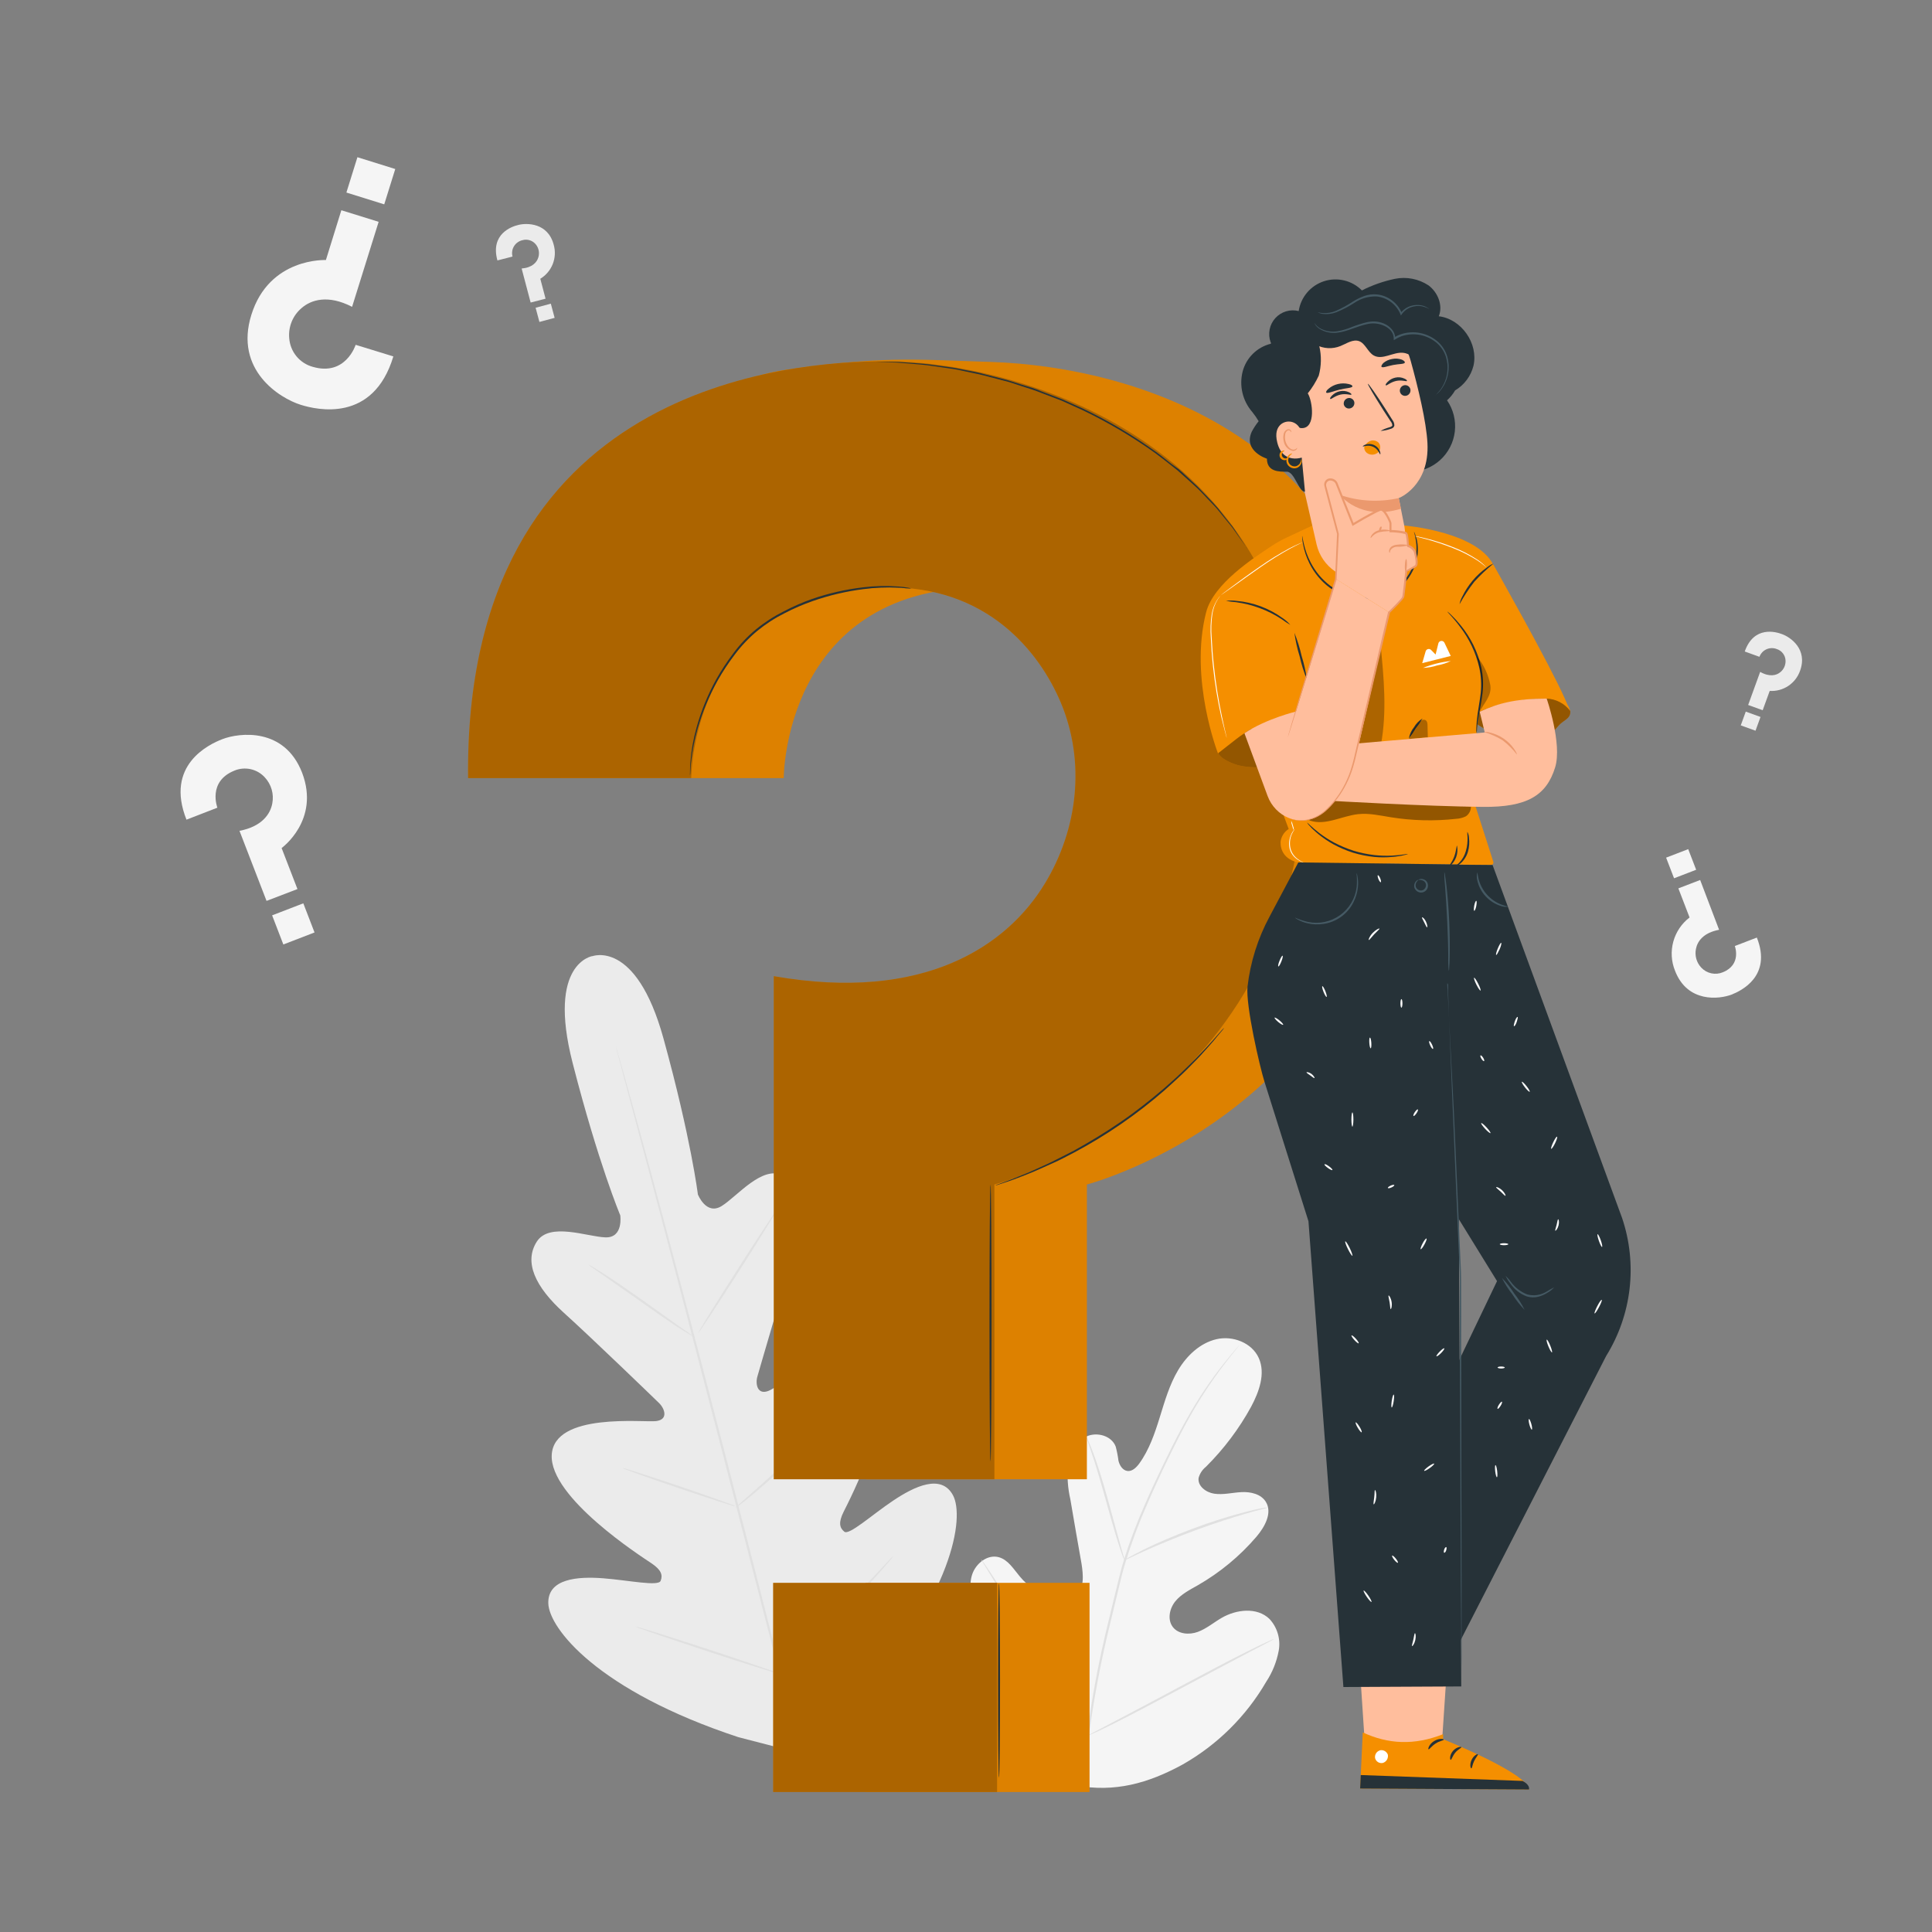 <svg width="170" height="170" viewBox="0 0 170 170" fill="none" xmlns="http://www.w3.org/2000/svg">
<rect x="0" y="0" width="170" height="170" fill="#808080" stroke="none"/>
<path d="M94.669 157.1C88.808 154.326 86.472 147.73 85.646 141.586C85.507 140.566 85.214 139.505 85.547 138.526C85.88 137.547 86.907 136.748 87.893 137.023C88.713 137.251 89.192 138.074 89.74 138.723C90.468 139.599 91.43 140.25 92.514 140.6C93.221 140.828 94.061 140.899 94.642 140.437C95.438 139.801 95.322 138.57 95.159 137.557C94.826 135.678 94.499 133.799 94.18 131.92C93.95 130.917 93.882 129.884 93.979 128.86C94.129 127.84 94.676 126.82 95.594 126.398C96.512 125.977 97.801 126.32 98.171 127.279C98.281 127.691 98.363 128.11 98.416 128.533C98.515 128.952 98.79 129.383 99.209 129.434C99.627 129.485 99.99 129.128 100.246 128.778C101.116 127.578 101.606 126.14 102.048 124.715C102.49 123.291 102.904 121.839 103.666 120.56C104.428 119.282 105.59 118.18 107.029 117.84C108.467 117.5 110.167 118.146 110.769 119.51C111.37 120.873 110.789 122.468 110.089 123.78C109.025 125.723 107.686 127.503 106.114 129.064C105.8 129.314 105.574 129.656 105.468 130.043C105.363 130.757 106.117 131.321 106.828 131.43C107.624 131.553 108.433 131.335 109.239 131.294C110.044 131.253 110.959 131.457 111.387 132.154C111.976 133.12 111.292 134.354 110.561 135.214C109.093 136.928 107.341 138.377 105.383 139.498C104.683 139.896 103.938 140.27 103.425 140.896C102.911 141.521 102.704 142.494 103.187 143.147C103.669 143.799 104.645 143.871 105.4 143.592C106.155 143.313 106.784 142.773 107.481 142.368C108.786 141.606 110.602 141.396 111.7 142.45C112.043 142.818 112.295 143.261 112.437 143.744C112.579 144.226 112.608 144.735 112.52 145.231C112.339 146.218 111.961 147.158 111.408 147.995C109.647 151.022 107.115 153.528 104.071 155.257C101.028 156.923 98.083 157.736 94.673 157.104" fill="#F5F5F5"/>
<path d="M95.598 153C96.049 149.501 96.7 146.03 97.549 142.606L98.202 139.91C98.416 139.023 98.63 138.145 98.882 137.302C99.39 135.684 99.987 134.095 100.67 132.542C101.313 131.053 101.976 129.659 102.605 128.364C103.234 127.068 103.849 125.871 104.455 124.807C105.399 123.119 106.477 121.509 107.678 119.993C108.103 119.456 108.446 119.051 108.681 118.779C108.793 118.65 108.885 118.548 108.949 118.47C109.014 118.391 109.045 118.368 109.048 118.371C109.023 118.41 108.996 118.448 108.966 118.483L108.708 118.803C108.484 119.082 108.15 119.483 107.736 120.037C106.561 121.568 105.503 123.186 104.57 124.875C103.975 125.943 103.37 127.14 102.744 128.435C102.119 129.73 101.466 131.124 100.83 132.614C100.153 134.166 99.563 135.755 99.062 137.374C98.8 138.213 98.59 139.074 98.382 139.971L97.73 142.671C96.882 146.088 96.227 149.55 95.768 153.041" fill="#E0E0E0"/>
<path d="M98.94 137.289C98.866 137.156 98.808 137.016 98.767 136.87C98.665 136.602 98.532 136.19 98.376 135.711C98.063 134.725 97.675 133.348 97.254 131.832C96.832 130.315 96.427 128.945 96.098 127.969C95.934 127.48 95.798 127.082 95.703 126.813C95.646 126.674 95.602 126.529 95.571 126.381C95.653 126.508 95.72 126.644 95.771 126.786C95.89 127.048 96.043 127.439 96.223 127.922C96.587 128.894 97.012 130.257 97.437 131.781C97.862 133.304 98.219 134.637 98.505 135.67C98.637 136.139 98.746 136.534 98.845 136.85C98.889 136.993 98.921 137.14 98.94 137.289Z" fill="#E0E0E0"/>
<path d="M111.571 132.644C111.407 132.713 111.236 132.764 111.061 132.797C110.721 132.882 110.255 133.004 109.67 133.174C108.497 133.514 106.896 134.018 105.152 134.664C103.407 135.31 101.854 135.966 100.732 136.469C100.174 136.717 99.729 136.931 99.419 137.078C99.264 137.162 99.101 137.233 98.933 137.288C99.074 137.18 99.225 137.087 99.385 137.01C99.684 136.843 100.123 136.612 100.674 136.33C101.772 135.792 103.323 135.116 105.07 134.466C106.562 133.908 108.081 133.428 109.623 133.028C110.214 132.872 110.697 132.77 111.034 132.705C111.21 132.668 111.39 132.648 111.571 132.644Z" fill="#E0E0E0"/>
<path d="M95.717 152.738C95.673 152.694 95.634 152.645 95.601 152.592L95.299 152.16C95.037 151.779 94.673 151.225 94.234 150.532C93.35 149.144 92.194 147.189 90.947 145.013C89.699 142.837 88.567 140.876 87.706 139.475L86.686 137.812L86.414 137.36C86.378 137.31 86.35 137.255 86.329 137.197C86.329 137.197 86.374 137.241 86.445 137.34C86.516 137.438 86.629 137.598 86.748 137.775C87.009 138.152 87.373 138.706 87.815 139.403C88.696 140.791 89.855 142.742 91.103 144.918C92.351 147.094 93.483 149.056 94.34 150.46L95.36 152.119C95.469 152.3 95.56 152.459 95.632 152.572C95.668 152.623 95.697 152.679 95.717 152.738Z" fill="#E0E0E0"/>
<path d="M112.098 144.221C112.05 144.263 111.996 144.297 111.938 144.323L111.466 144.575L109.711 145.489C108.229 146.265 106.196 147.356 103.952 148.549C101.708 149.743 99.664 150.834 98.171 151.575C97.424 151.946 96.811 152.255 96.39 152.436L95.88 152.66C95.824 152.69 95.765 152.713 95.703 152.728C95.752 152.687 95.805 152.653 95.863 152.626L96.339 152.374L98.093 151.456C99.572 150.685 101.606 149.593 103.85 148.396C106.094 147.2 108.14 146.115 109.63 145.374C110.378 145.003 110.99 144.694 111.411 144.514L111.901 144.289C111.963 144.257 112.029 144.234 112.098 144.221Z" fill="#E0E0E0"/>
<path d="M52.156 84.119C52.156 84.119 48.117 84.68 50.385 93.527C52.652 102.374 54.577 106.937 54.577 106.937C54.577 106.937 54.879 108.939 53.264 108.878C51.649 108.817 48.355 107.518 47.236 109.249C46.08 111.057 47.093 113.233 49.616 115.515C52.139 117.796 57.518 122.995 58.001 123.467C58.483 123.94 58.837 124.912 57.728 125.045C56.62 125.178 48.759 124.256 48.548 128.013C48.338 131.77 56.44 136.965 57.314 137.55C58.188 138.135 58.334 138.591 58.13 139.101C57.926 139.611 55.321 139.05 53.074 138.876C50.827 138.703 48.188 138.903 48.246 141.079C48.304 143.255 52.56 148.763 64.971 152.857L70.849 154.377L75.191 150.1C83.929 140.379 84.884 133.487 83.854 131.57C82.824 129.652 80.454 130.791 78.57 132.056C76.687 133.321 74.715 135.116 74.293 134.776C73.872 134.436 73.763 133.967 74.232 133.025C74.701 132.083 79.152 123.549 77.098 120.394C75.045 117.239 68.68 121.937 67.66 122.369C66.64 122.801 66.456 121.774 66.64 121.135C66.823 120.496 68.897 113.315 69.965 110.068C71.033 106.821 70.829 104.434 68.925 103.441C67.089 102.486 64.882 105.26 63.508 106.117C62.135 106.974 61.407 105.097 61.407 105.097C61.407 105.097 60.809 100.184 58.381 91.378C55.954 82.572 52.081 84.15 52.081 84.15" fill="#EBEBEB"/>
<path d="M70.846 155.839C69.088 149.379 66.154 137.819 63.587 127.894C61.02 117.969 58.687 109.021 56.96 102.54C56.097 99.303 55.396 96.685 54.92 94.866C54.682 93.965 54.495 93.262 54.366 92.779L54.223 92.235C54.193 92.112 54.182 92.048 54.182 92.048C54.182 92.048 54.206 92.106 54.244 92.228C54.281 92.35 54.332 92.537 54.4 92.769C54.539 93.251 54.74 93.948 54.992 94.846C55.502 96.651 56.222 99.266 57.1 102.503C58.857 108.963 61.214 117.942 63.781 127.846C66.348 137.751 69.258 149.321 70.985 155.801" fill="#E0E0E0"/>
<path d="M51.772 111.268C51.907 111.324 52.037 111.394 52.159 111.475C52.401 111.618 52.748 111.836 53.179 112.108C54.026 112.655 55.178 113.441 56.433 114.328L59.636 116.613L60.612 117.293C60.735 117.369 60.849 117.459 60.952 117.561C60.815 117.506 60.684 117.437 60.561 117.354C60.319 117.211 59.972 116.994 59.541 116.718C58.701 116.164 57.559 115.358 56.304 114.474L53.084 112.213L52.105 111.533C51.985 111.457 51.873 111.368 51.772 111.268Z" fill="#E0E0E0"/>
<path d="M61.445 117.279C61.401 117.252 62.914 114.808 64.821 111.819C66.728 108.83 68.316 106.43 68.36 106.457C68.405 106.484 66.892 108.932 64.981 111.921C63.07 114.91 61.489 117.3 61.445 117.279Z" fill="#E0E0E0"/>
<path d="M64.702 132.674C64.796 132.557 64.904 132.452 65.025 132.362L65.939 131.559C66.711 130.879 67.775 129.941 68.911 128.86C70.047 127.778 71.046 126.769 71.76 126.031C72.1 125.691 72.379 125.388 72.607 125.157C72.71 125.043 72.824 124.939 72.947 124.848C72.872 124.978 72.78 125.098 72.675 125.205C72.491 125.426 72.216 125.738 71.869 126.119C71.189 126.884 70.196 127.914 69.054 128.996C67.912 130.077 66.837 131.008 66.041 131.661C65.64 132.001 65.314 132.246 65.083 132.419C64.966 132.518 64.838 132.604 64.702 132.674Z" fill="#E0E0E0"/>
<path d="M54.757 129.163C54.894 129.179 55.029 129.212 55.158 129.261L56.236 129.601C57.14 129.89 58.388 130.302 59.762 130.764C61.135 131.226 62.376 131.662 63.27 131.985L64.328 132.372C64.46 132.413 64.586 132.469 64.705 132.539C64.568 132.525 64.433 132.493 64.304 132.444L63.226 132.104C62.322 131.815 61.074 131.403 59.7 130.937C58.327 130.472 57.086 130.04 56.192 129.72L55.134 129.329C55.002 129.291 54.875 129.235 54.757 129.163Z" fill="#E0E0E0"/>
<path d="M55.906 143.12C56.081 143.146 56.253 143.189 56.42 143.249L57.8 143.67C58.963 144.034 60.564 144.548 62.332 145.129C64.1 145.71 65.695 146.241 66.847 146.639L68.207 147.115C68.377 147.169 68.541 147.236 68.701 147.315C68.524 147.289 68.351 147.246 68.184 147.186L66.803 146.764C65.641 146.401 64.039 145.887 62.271 145.306C60.503 144.724 58.908 144.191 57.759 143.796L56.399 143.317C56.229 143.266 56.064 143.2 55.906 143.12Z" fill="#E0E0E0"/>
<path d="M68.422 147.128C68.541 146.981 68.674 146.846 68.819 146.724L69.945 145.666C70.893 144.772 72.199 143.531 73.603 142.12C75.007 140.709 76.248 139.4 77.139 138.448L78.193 137.319C78.317 137.175 78.453 137.041 78.598 136.918C78.499 137.078 78.385 137.228 78.258 137.367C78.027 137.649 77.68 138.047 77.238 138.536C76.371 139.516 75.147 140.842 73.736 142.253C72.325 143.664 71.016 144.894 70.037 145.765C69.547 146.197 69.149 146.547 68.867 146.785C68.728 146.911 68.579 147.026 68.422 147.128Z" fill="#E0E0E0"/>
<path d="M34.612 31.361L31.294 30.341C31.294 30.341 30.423 33.129 27.513 32.276C26.949 32.121 26.448 31.794 26.078 31.342C25.709 30.889 25.489 30.333 25.449 29.75C25.405 29.258 25.48 28.763 25.666 28.306C25.852 27.849 26.145 27.443 26.52 27.121C27.373 26.367 28.869 25.908 30.981 26.999L33.317 19.519L30.036 18.499L28.676 22.882C28.676 22.882 23.698 22.633 22.117 27.703C20.604 32.555 24.602 35.04 26.466 35.621C27.88 36.063 32.847 37.233 34.612 31.361Z" fill="#F5F5F5"/>
<path d="M30.48 16.942L33.81 17.981L34.78 14.872L31.45 13.833L30.48 16.942Z" fill="#F5F5F5"/>
<path d="M43.768 22.916L45.097 22.576C45.057 22.425 45.047 22.267 45.069 22.113C45.09 21.958 45.143 21.809 45.223 21.675C45.303 21.54 45.41 21.424 45.536 21.332C45.662 21.239 45.806 21.173 45.958 21.138C46.179 21.071 46.416 21.075 46.635 21.148C46.855 21.222 47.045 21.362 47.182 21.549C47.297 21.704 47.374 21.885 47.407 22.076C47.439 22.267 47.426 22.462 47.369 22.647C47.243 23.079 46.838 23.548 45.9 23.627L46.692 26.622L48.005 26.282L47.542 24.528C48.04 24.227 48.425 23.772 48.638 23.231C48.851 22.691 48.881 22.095 48.722 21.536C48.212 19.591 46.342 19.601 45.604 19.795C45.033 19.927 43.126 20.577 43.768 22.916Z" fill="#EBEBEB"/>
<path d="M48.468 26.719L47.129 27.078L47.464 28.328L48.803 27.969L48.468 26.719Z" fill="#EBEBEB"/>
<path d="M153.523 57.327L154.815 57.793C154.87 57.647 154.953 57.513 155.059 57.399C155.166 57.285 155.295 57.194 155.437 57.13C155.58 57.067 155.734 57.033 155.89 57.03C156.046 57.027 156.201 57.055 156.345 57.113C156.563 57.183 156.754 57.318 156.891 57.501C157.029 57.684 157.107 57.904 157.114 58.133C157.122 58.328 157.083 58.522 157.002 58.699C156.92 58.877 156.798 59.032 156.645 59.153C156.305 59.435 155.696 59.588 154.88 59.119L153.823 62.033L155.101 62.495L155.72 60.795C156.3 60.831 156.876 60.675 157.36 60.352C157.843 60.029 158.207 59.556 158.396 59.007C159.076 57.116 157.542 56.066 156.818 55.804C156.264 55.586 154.326 55.039 153.523 57.327Z" fill="#EBEBEB"/>
<path d="M154.91 63.086L153.612 62.616L153.173 63.827L154.471 64.297L154.91 63.086Z" fill="#EBEBEB"/>
<path d="M16.408 72.124L19.128 71.07C19.128 71.07 18.244 68.775 20.614 67.813C21.068 67.621 21.57 67.575 22.051 67.68C22.532 67.785 22.968 68.037 23.3 68.401C23.582 68.704 23.789 69.069 23.904 69.466C24.019 69.864 24.038 70.283 23.96 70.689C23.79 71.634 23.042 72.729 21.073 73.107L23.453 79.271L26.173 78.23L24.779 74.62C24.779 74.62 28.179 72.178 26.584 67.996C25.038 63.998 21.08 64.454 19.56 65.042C18.387 65.494 14.498 67.32 16.408 72.124Z" fill="#F5F5F5"/>
<path d="M26.689 79.485L23.944 80.543L24.932 83.106L27.676 82.049L26.689 79.485Z" fill="#F5F5F5"/>
<path d="M154.588 82.498L152.65 83.242C152.65 83.242 153.275 84.871 151.596 85.551C151.274 85.685 150.919 85.718 150.578 85.643C150.238 85.569 149.928 85.392 149.692 85.136C149.492 84.922 149.345 84.663 149.264 84.381C149.183 84.099 149.17 83.802 149.226 83.514C149.348 82.834 149.879 82.073 151.266 81.814L149.6 77.432L147.682 78.169L148.668 80.73C147.971 81.263 147.467 82.012 147.236 82.86C147.005 83.707 147.059 84.608 147.39 85.422C148.481 88.254 151.276 87.934 152.364 87.516C153.187 87.193 155.941 85.901 154.588 82.498Z" fill="#F5F5F5"/>
<path d="M147.303 77.281L149.248 76.532L148.549 74.717L146.604 75.466L147.303 77.281Z" fill="#F5F5F5"/>
<path d="M49.324 68.469H68.959C68.959 68.469 68.959 51.983 86.091 51.69C94.989 51.534 99.603 57.365 101.48 61.829C103.656 67.014 102.996 72.923 100.079 77.734C96.751 83.225 89.576 88.744 76.344 86.411L76.218 130.159H95.635V104.224C95.635 104.224 122.866 97.186 122.866 67.164C122.866 38.451 99.647 32.249 87.166 31.848C80.223 31.627 77.707 31.328 69.119 32.548C58.174 34.112 49.093 46.822 49.324 68.469Z" fill="#F58F00"/>
<path d="M95.87 139.278H76.163V157.682H95.87V139.278Z" fill="#F58F00"/>
<path opacity="0.1" d="M95.87 139.278H76.163V157.682H95.87V139.278Z" fill="black"/>
<path opacity="0.1" d="M49.324 68.469H68.959C68.959 68.469 68.959 51.983 86.091 51.69C94.989 51.534 99.603 57.365 101.48 61.829C103.656 67.014 102.996 72.923 100.079 77.734C96.751 83.225 89.576 88.744 76.344 86.411L76.218 130.159H95.635V104.224C95.635 104.224 122.866 97.186 122.866 67.164C122.866 38.451 99.647 32.249 87.166 31.848C80.223 31.627 77.707 31.328 69.119 32.548C58.174 34.112 49.093 46.822 49.324 68.469Z" fill="black"/>
<path d="M41.188 68.469H60.826C60.826 68.469 60.826 51.983 77.959 51.69C86.856 51.534 91.47 57.365 93.344 61.829C95.523 67.014 94.863 72.923 91.946 77.734C88.618 83.225 81.318 88.216 68.085 85.894V130.159H87.502V104.224C87.502 104.224 114.733 97.186 114.733 67.164C114.733 38.451 88.981 31.783 77.962 31.783C69.533 31.793 40.817 33.83 41.188 68.469Z" fill="#F58F00"/>
<path opacity="0.3" d="M41.188 68.469H60.826C60.826 68.469 60.826 51.983 77.959 51.69C86.856 51.534 91.47 57.365 93.344 61.829C95.523 67.014 94.863 72.923 91.946 77.734C88.618 83.225 81.318 88.216 68.085 85.894V130.159H87.502V104.224C87.502 104.224 114.733 97.186 114.733 67.164C114.733 38.451 88.981 31.783 77.962 31.783C69.533 31.793 40.817 33.83 41.188 68.469Z" fill="black"/>
<path d="M87.737 139.278H68.031V157.682H87.737V139.278Z" fill="#F58F00"/>
<path opacity="0.3" d="M87.737 139.278H68.031V157.682H87.737V139.278Z" fill="black"/>
<path d="M80.175 51.779C80.078 51.787 79.98 51.787 79.883 51.779C79.689 51.779 79.41 51.714 79.047 51.711C78.018 51.66 76.987 51.703 75.966 51.84C74.453 52.032 72.963 52.382 71.522 52.884C70.673 53.181 69.846 53.537 69.047 53.951C68.184 54.383 67.371 54.908 66.623 55.519C65.88 56.135 65.215 56.838 64.641 57.613C64.097 58.33 63.6 59.082 63.155 59.864C62.411 61.196 61.822 62.608 61.397 64.073C61.109 65.062 60.911 66.075 60.806 67.099C60.765 67.46 60.755 67.745 60.745 67.936C60.745 68.034 60.736 68.132 60.717 68.228C60.709 68.131 60.709 68.033 60.717 67.936C60.717 67.742 60.717 67.456 60.748 67.092C60.826 66.057 61.007 65.032 61.288 64.032C61.697 62.55 62.279 61.122 63.023 59.776C63.469 58.985 63.967 58.225 64.515 57.501C65.094 56.713 65.768 55.999 66.521 55.376C67.278 54.757 68.101 54.225 68.976 53.788C69.78 53.367 70.612 53.003 71.468 52.7C72.922 52.2 74.425 51.858 75.953 51.68C76.98 51.554 78.018 51.53 79.05 51.609C79.331 51.627 79.61 51.661 79.886 51.711C79.984 51.727 80.081 51.749 80.175 51.779Z" fill="#263238"/>
<path d="M109.762 48.28C109.762 48.28 109.738 48.256 109.698 48.205C109.657 48.154 109.596 48.066 109.528 47.967L108.878 47.049C108.739 46.852 108.589 46.624 108.412 46.39L107.8 45.645L107.1 44.785C106.845 44.486 106.546 44.197 106.247 43.881C105.947 43.564 105.641 43.228 105.295 42.905C104.948 42.582 104.577 42.252 104.196 41.912C104.006 41.742 103.819 41.572 103.615 41.392L102.983 40.892C102.551 40.552 102.122 40.212 101.657 39.872C99.626 38.419 97.473 37.148 95.22 36.071L93.429 35.262L91.65 34.582C91.069 34.34 90.477 34.17 89.906 33.98C89.335 33.789 88.777 33.596 88.206 33.463L86.581 33.038C86.054 32.899 85.53 32.814 85.031 32.698C84.531 32.582 84.048 32.48 83.575 32.423L82.215 32.225C81.355 32.079 80.566 32.049 79.88 31.981C79.54 31.953 79.2 31.916 78.917 31.902L78.108 31.882L76.986 31.845H76.694H76.595C76.628 31.84 76.661 31.84 76.694 31.845H76.986H78.108H78.921C79.217 31.845 79.54 31.885 79.886 31.909C80.566 31.967 81.369 31.991 82.229 32.13L83.589 32.314C84.062 32.368 84.544 32.491 85.048 32.582C85.551 32.674 86.068 32.769 86.608 32.922L88.24 33.344C88.805 33.473 89.362 33.684 89.94 33.857C90.518 34.031 91.106 34.197 91.688 34.456L93.476 35.136L95.278 35.948C97.542 37.028 99.704 38.309 101.738 39.777C102.207 40.117 102.636 40.481 103.068 40.817L103.7 41.276C103.904 41.446 104.091 41.616 104.281 41.8L105.376 42.82C105.716 43.16 106.022 43.5 106.325 43.809C106.627 44.119 106.916 44.421 107.171 44.724L107.851 45.591L108.457 46.346C108.63 46.584 108.776 46.815 108.912 47.026C109.177 47.423 109.385 47.736 109.531 47.961L109.691 48.209C109.718 48.23 109.742 48.254 109.762 48.28Z" fill="#263238"/>
<path d="M107.715 90.44C107.675 90.513 107.626 90.582 107.569 90.644L107.1 91.198C106.906 91.446 106.661 91.742 106.359 92.072C106.056 92.402 105.733 92.789 105.339 93.191C104.944 93.592 104.523 94.04 104.043 94.493C103.564 94.945 103.044 95.421 102.49 95.917C100.059 98.039 97.394 99.877 94.547 101.395C93.888 101.735 93.265 102.075 92.663 102.337C92.062 102.598 91.501 102.867 90.984 103.085C90.467 103.302 89.991 103.482 89.576 103.642C89.162 103.802 88.798 103.931 88.499 104.026L87.819 104.247C87.74 104.279 87.657 104.302 87.574 104.315C87.647 104.273 87.725 104.239 87.805 104.213L88.485 103.962C88.781 103.856 89.138 103.72 89.549 103.55C89.96 103.38 90.436 103.21 90.947 102.969C91.457 102.728 92.021 102.5 92.609 102.204C93.197 101.908 93.826 101.595 94.483 101.252C95.778 100.538 97.175 99.701 98.586 98.736C99.997 97.77 101.266 96.754 102.394 95.795C102.949 95.305 103.479 94.846 103.952 94.384C104.424 93.921 104.866 93.503 105.257 93.102C105.648 92.701 105.992 92.33 106.298 92.004C106.604 91.677 106.855 91.392 107.059 91.154L107.535 90.613C107.59 90.551 107.651 90.493 107.715 90.44Z" fill="#263238"/>
<path d="M87.159 128.615C87.108 128.615 87.067 123.155 87.067 116.419C87.067 109.684 87.108 104.22 87.159 104.22C87.21 104.22 87.247 109.681 87.247 116.419C87.247 123.158 87.207 128.615 87.159 128.615Z" fill="#263238"/>
<path d="M87.907 156.434C87.856 156.434 87.819 152.602 87.819 147.876C87.819 143.15 87.856 139.315 87.907 139.315C87.958 139.315 87.995 143.147 87.995 147.876C87.995 152.606 87.955 156.434 87.907 156.434Z" fill="#263238"/>
<path d="M107.236 65.862C106.896 66.541 108.164 67.099 108.895 67.32C109.641 67.503 110.413 67.556 111.177 67.477C112.197 67.422 113.24 67.327 114.121 66.824C114.892 66.346 115.509 65.655 115.896 64.835C116.278 64.017 116.579 63.164 116.797 62.288C116.797 62.288 108.763 62.812 107.236 65.862Z" fill="#F58F00"/>
<g opacity="0.4">
<path d="M107.236 65.862C106.896 66.541 108.164 67.099 108.895 67.32C109.641 67.503 110.413 67.556 111.177 67.477C112.197 67.422 113.24 67.327 114.121 66.824C114.892 66.346 115.509 65.655 115.896 64.835C116.278 64.017 116.579 63.164 116.797 62.288C116.797 62.288 108.763 62.812 107.236 65.862Z" fill="black"/>
</g>
<path d="M129.928 63.686C131.252 64.625 132.839 65.122 134.463 65.107C135.242 65.15 136.009 64.908 136.622 64.427C136.884 64.185 137.081 63.879 137.35 63.648C137.533 63.492 137.748 63.373 137.921 63.206C138.013 63.127 138.083 63.027 138.126 62.914C138.17 62.802 138.184 62.68 138.169 62.56C138.102 62.265 137.937 62.001 137.7 61.812C136.779 61.289 135.677 61.309 134.616 61.333C133.555 61.379 132.506 61.584 131.505 61.941C130.682 62.22 129.822 62.621 129.404 63.369" fill="#F58F00"/>
<g opacity="0.4">
<path d="M138.169 62.56C138.049 62.273 137.837 62.034 137.567 61.88C136.646 61.356 135.677 61.309 134.616 61.332C133.555 61.378 132.506 61.584 131.505 61.941C130.682 62.22 129.822 62.621 129.404 63.369L129.928 63.685C131.252 64.625 132.839 65.122 134.463 65.106C135.242 65.15 136.009 64.908 136.622 64.426C136.884 64.185 137.081 63.879 137.35 63.648C137.533 63.491 137.748 63.372 137.921 63.206C138.013 63.127 138.083 63.027 138.126 62.914C138.17 62.801 138.184 62.68 138.169 62.56Z" fill="black"/>
</g>
<path d="M114.24 75.888L131.189 76.112C131.223 76.112 131.257 76.104 131.288 76.088C131.319 76.073 131.346 76.05 131.366 76.022C131.387 75.995 131.4 75.963 131.406 75.928C131.412 75.894 131.41 75.859 131.4 75.826L129.411 69.625C129.411 69.625 129.703 66.524 130.108 62.798C130.723 57.137 131.543 50.02 131.553 50.041C130.393 46.791 123.553 46.24 123.553 46.24L115.756 46.702L115.484 46.243L113.24 47.287C112.751 47.515 112.28 47.781 111.833 48.083C110.35 49.072 106.78 51.346 106.128 53.88C104.621 59.745 107.171 66.29 107.171 66.29L108.81 65.008C109.223 64.69 109.657 64.4 110.109 64.141L113.393 72.943C113.198 73.067 113.032 73.232 112.909 73.427C112.785 73.622 112.707 73.843 112.679 74.072C112.652 74.786 113.019 75.643 114.24 75.888Z" fill="#F58F00"/>
<g opacity="0.3">
<path d="M121.513 65.511C122.05 62.621 121.768 59.65 121.479 56.726C120.54 59.106 120.574 61.826 119.578 64.185C119.456 64.434 119.367 64.698 119.313 64.971C119.287 65.107 119.294 65.248 119.333 65.382C119.372 65.515 119.442 65.638 119.537 65.739C119.809 65.987 120.217 65.851 120.578 65.81C120.9 65.749 121.214 65.648 121.513 65.511Z" fill="black"/>
</g>
<g opacity="0.4">
<path d="M115.26 72.202C116.62 72.675 118.068 71.794 119.506 71.638C120.458 71.536 121.41 71.754 122.356 71.907C124.267 72.216 126.211 72.264 128.136 72.049C128.431 72.033 128.72 71.958 128.986 71.828C129.123 71.735 129.235 71.609 129.313 71.462C129.391 71.315 129.431 71.151 129.431 70.985C126.228 70.645 123.029 70.462 119.826 70.132C119.029 69.996 118.212 70.022 117.426 70.21C116.46 70.509 115.726 71.267 115.046 72.019" fill="black"/>
</g>
<path d="M137.68 61.445C136.296 58.327 131.417 49.705 131.417 49.705L127.639 54.441L128.52 63.74C128.52 63.74 130.516 61.513 136.095 61.469C136.501 61.485 136.897 61.592 137.256 61.781C137.615 61.97 137.927 62.238 138.169 62.563L137.68 61.445Z" fill="#F58F00"/>
<path d="M114.998 59.796C114.729 59.135 114.515 58.452 114.359 57.756C114.148 57.077 113.993 56.382 113.896 55.678C114.162 56.34 114.375 57.023 114.532 57.718C114.743 58.397 114.899 59.092 114.998 59.796Z" fill="#263238"/>
<path d="M127.354 53.812C127.477 53.899 127.591 53.998 127.694 54.108C127.994 54.398 128.276 54.707 128.537 55.033C129.416 56.107 130.034 57.371 130.342 58.725C130.502 59.473 130.538 60.243 130.448 61.003C130.363 61.7 130.23 62.312 130.142 62.829C130.053 63.346 129.999 63.767 129.972 64.06C129.971 64.212 129.955 64.363 129.924 64.512C129.9 64.36 129.893 64.206 129.904 64.053C129.919 63.636 129.957 63.221 130.019 62.808C130.091 62.288 130.21 61.669 130.288 60.986C130.367 60.243 130.327 59.493 130.169 58.762C129.865 57.434 129.274 56.188 128.438 55.111C127.816 54.274 127.327 53.839 127.354 53.812Z" fill="#263238"/>
<path d="M123.893 75.14C123.774 75.192 123.65 75.229 123.522 75.249C123.377 75.287 123.229 75.315 123.08 75.334C122.907 75.357 122.709 75.395 122.488 75.405C121.97 75.453 121.449 75.453 120.931 75.405C120.297 75.34 119.671 75.215 119.061 75.031C118.454 74.836 117.867 74.584 117.307 74.28C116.853 74.026 116.422 73.734 116.018 73.406C115.841 73.27 115.699 73.127 115.569 73.008C115.458 72.908 115.352 72.801 115.253 72.688C115.159 72.601 115.077 72.5 115.012 72.389C115.036 72.365 115.399 72.773 116.096 73.307C116.503 73.617 116.934 73.894 117.385 74.137C117.939 74.428 118.517 74.67 119.112 74.861C119.712 75.042 120.326 75.169 120.948 75.242C121.456 75.296 121.968 75.312 122.478 75.289C123.352 75.242 123.886 75.113 123.893 75.14Z" fill="#263238"/>
<path d="M129.125 73.209C129.205 73.363 129.25 73.532 129.258 73.705C129.312 74.12 129.281 74.541 129.166 74.943C129.049 75.354 128.812 75.721 128.486 75.997C128.238 76.204 128.047 76.269 128.037 76.252C128.027 76.235 128.187 76.123 128.401 75.912C128.676 75.625 128.876 75.275 128.982 74.892C129.254 73.994 129.06 73.212 129.125 73.209Z" fill="#263238"/>
<path d="M128.204 74.406C128.278 74.755 128.248 75.119 128.119 75.452C127.99 75.785 127.766 76.074 127.476 76.283C127.439 76.245 127.755 75.909 127.952 75.388C128.149 74.868 128.153 74.409 128.204 74.406Z" fill="#263238"/>
<path d="M125.171 63.22C124.991 63.524 124.788 63.815 124.566 64.09C124.39 64.397 124.191 64.691 123.971 64.967C124.036 64.609 124.19 64.272 124.42 63.988C124.601 63.672 124.859 63.408 125.171 63.22Z" fill="#263238"/>
<path d="M113.536 54.985C113.277 54.833 113.026 54.667 112.785 54.489C111.576 53.694 110.203 53.182 108.769 52.989C108.469 52.967 108.171 52.928 107.875 52.87C108.176 52.828 108.482 52.828 108.783 52.87C110.256 52.996 111.667 53.521 112.863 54.39C113.114 54.556 113.341 54.756 113.536 54.985Z" fill="#263238"/>
<path d="M131.417 49.592C130.808 50.082 130.24 50.62 129.717 51.2C129.235 51.82 128.804 52.477 128.428 53.166C128.468 52.934 128.548 52.711 128.663 52.506C128.909 51.996 129.217 51.519 129.581 51.085C129.945 50.652 130.364 50.267 130.825 49.939C131.001 49.79 131.201 49.673 131.417 49.592Z" fill="#263238"/>
<path d="M124.42 46.791C124.45 46.84 124.476 46.892 124.494 46.947C124.561 47.101 124.614 47.261 124.654 47.423C124.798 48.029 124.798 48.66 124.654 49.266C124.443 50.171 123.958 50.988 123.267 51.609C122.394 52.348 121.282 52.745 120.139 52.724C118.994 52.728 117.879 52.362 116.96 51.68C116.227 51.121 115.633 50.401 115.223 49.576C114.946 49.023 114.751 48.433 114.645 47.825C114.613 47.661 114.593 47.495 114.583 47.328C114.574 47.27 114.574 47.21 114.583 47.151C114.583 47.151 114.621 47.389 114.716 47.811C114.848 48.402 115.057 48.974 115.338 49.511C115.753 50.311 116.342 51.008 117.062 51.551C117.948 52.207 119.02 52.564 120.122 52.571C121.224 52.591 122.297 52.215 123.145 51.51C123.812 50.913 124.286 50.129 124.505 49.259C124.656 48.673 124.677 48.06 124.566 47.464C124.501 47.015 124.399 46.798 124.42 46.791Z" fill="#263238"/>
<g opacity="0.3">
<path d="M125.61 63.822C125.61 63.652 125.582 63.451 125.433 63.366C125.385 63.342 125.333 63.33 125.28 63.33C125.227 63.33 125.174 63.342 125.127 63.366C125.032 63.417 124.947 63.487 124.879 63.57C124.479 63.986 124.17 64.48 123.971 65.022L125.637 64.876C125.627 64.532 125.62 64.172 125.61 63.822Z" fill="black"/>
</g>
<g opacity="0.3">
<path d="M131.141 60.316C130.974 59.363 130.556 58.471 129.931 57.732C130.652 60.085 130.41 61.414 130.006 63.026L130.094 62.801C130.56 61.859 131.267 61.268 131.141 60.316Z" fill="black"/>
</g>
<path d="M127.813 139.352L126.796 154.601L120.166 154.523L119.122 138.669L127.813 139.352Z" fill="#FFBE9D"/>
<path d="M126.983 152.595V153.037C126.983 153.037 134.463 156.043 134.535 157.457L119.68 157.376L119.911 152.436C122.125 153.473 124.44 153.602 126.983 152.595Z" fill="#F58F00"/>
<path d="M121.417 154.02C121.276 154.063 121.156 154.155 121.078 154.28C121.001 154.406 120.971 154.555 120.996 154.7C121.032 154.845 121.123 154.97 121.25 155.05C121.377 155.129 121.529 155.156 121.676 155.125C121.827 155.08 121.956 154.98 122.038 154.845C122.119 154.71 122.148 154.549 122.118 154.394C122.064 154.247 121.955 154.127 121.814 154.059C121.673 153.991 121.511 153.981 121.363 154.03" fill="white"/>
<path d="M119.68 157.376L119.734 156.189L133.96 156.706C133.96 156.706 134.62 156.998 134.541 157.461L119.68 157.376Z" fill="#263238"/>
<path d="M127.038 153.078C127.038 153.15 126.67 153.18 126.313 153.418C125.956 153.656 125.763 153.952 125.698 153.925C125.633 153.898 125.742 153.476 126.181 153.204C126.619 152.932 127.055 153 127.038 153.078Z" fill="#263238"/>
<path d="M128.591 153.731C128.608 153.802 128.292 153.921 128.044 154.227C127.796 154.533 127.724 154.856 127.65 154.853C127.575 154.85 127.534 154.438 127.85 154.068C128.166 153.697 128.588 153.68 128.591 153.731Z" fill="#263238"/>
<path d="M129.465 155.601C129.397 155.601 129.298 155.261 129.489 154.856C129.679 154.452 130.016 154.305 130.046 154.363C130.077 154.421 129.866 154.635 129.706 154.965C129.547 155.295 129.54 155.594 129.465 155.601Z" fill="#263238"/>
<path d="M126.602 27.829C126.987 26.877 126.521 25.724 125.695 25.109C124.824 24.536 123.762 24.329 122.74 24.534C121.732 24.746 120.755 25.089 119.836 25.554C119.409 25.123 118.87 24.82 118.28 24.677C117.69 24.535 117.072 24.559 116.495 24.747C115.918 24.936 115.405 25.28 115.013 25.744C114.621 26.207 114.365 26.77 114.274 27.37C113.906 27.277 113.52 27.287 113.158 27.397C112.795 27.507 112.469 27.714 112.215 27.995C111.961 28.277 111.788 28.622 111.716 28.994C111.643 29.366 111.673 29.751 111.802 30.107L116.399 31.722L121.417 40.562C122.159 41.195 123.106 41.536 124.08 41.522C125.055 41.508 125.992 41.14 126.715 40.487C127.439 39.833 127.9 38.939 128.012 37.971C128.125 37.002 127.881 36.026 127.327 35.224C127.608 34.974 127.847 34.68 128.034 34.354C128.435 34.116 128.785 33.802 129.063 33.428C129.341 33.055 129.543 32.63 129.656 32.178C130.101 30.209 128.578 28.06 126.602 27.829Z" fill="#263238"/>
<path d="M123.559 46.24C123.274 44.802 123.076 43.816 123.08 43.826C123.083 43.836 125.8 42.772 125.603 38.988C125.507 37.104 124.79 34.136 124.124 31.729C123.525 29.559 121.502 27.169 119.364 27.859L112.88 31.021C112.23 31.232 112.118 31.844 112.271 32.507V32.847L114.791 43.272L115.855 47.93C116.082 48.886 116.658 49.723 117.471 50.275C118.284 50.828 119.275 51.056 120.248 50.915C120.779 50.84 121.289 50.658 121.748 50.379C122.206 50.099 122.602 49.73 122.912 49.292C123.222 48.854 123.44 48.358 123.551 47.833C123.662 47.308 123.665 46.766 123.559 46.24Z" fill="#FFBE9D"/>
<path d="M124.1 34.245C124.127 34.365 124.107 34.492 124.044 34.598C123.981 34.705 123.879 34.782 123.76 34.816C123.7 34.833 123.637 34.837 123.575 34.829C123.513 34.821 123.454 34.8 123.4 34.769C123.346 34.737 123.3 34.695 123.263 34.644C123.226 34.594 123.2 34.537 123.185 34.476C123.158 34.356 123.178 34.23 123.242 34.124C123.305 34.018 123.407 33.941 123.525 33.908C123.585 33.891 123.648 33.886 123.71 33.894C123.772 33.901 123.831 33.922 123.885 33.953C123.939 33.985 123.986 34.027 124.023 34.077C124.059 34.127 124.086 34.184 124.1 34.245Z" fill="#263238"/>
<path d="M123.804 33.521C123.757 33.595 123.345 33.408 122.842 33.521C122.339 33.633 122.019 33.959 121.951 33.908C121.883 33.857 121.951 33.762 122.091 33.612C122.278 33.415 122.521 33.279 122.788 33.225C123.051 33.168 123.325 33.198 123.57 33.31C123.76 33.388 123.825 33.49 123.804 33.521Z" fill="#263238"/>
<path d="M119.163 35.36C119.19 35.48 119.17 35.606 119.107 35.712C119.043 35.818 118.942 35.895 118.823 35.928C118.764 35.945 118.703 35.95 118.642 35.944C118.581 35.937 118.522 35.918 118.469 35.888C118.416 35.858 118.369 35.818 118.331 35.77C118.293 35.722 118.265 35.667 118.248 35.608C118.221 35.488 118.241 35.361 118.305 35.255C118.368 35.149 118.469 35.071 118.588 35.037C118.647 35.02 118.709 35.015 118.77 35.022C118.831 35.029 118.89 35.048 118.943 35.078C118.997 35.108 119.044 35.149 119.082 35.197C119.119 35.246 119.147 35.301 119.163 35.36Z" fill="#263238"/>
<path d="M118.915 34.721C118.871 34.795 118.456 34.605 117.953 34.721C117.45 34.836 117.13 35.156 117.062 35.108C116.994 35.061 117.062 34.962 117.201 34.809C117.389 34.613 117.632 34.479 117.898 34.425C118.161 34.369 118.435 34.398 118.68 34.506C118.861 34.588 118.939 34.68 118.915 34.721Z" fill="#263238"/>
<path d="M121.475 37.917C121.725 37.779 121.989 37.672 122.264 37.597C122.39 37.557 122.509 37.505 122.512 37.414C122.494 37.279 122.436 37.152 122.346 37.05L121.757 36.145C120.935 34.857 120.309 33.789 120.36 33.766C120.411 33.742 121.122 34.752 121.944 36.04L122.519 36.951C122.632 37.091 122.693 37.265 122.692 37.444C122.682 37.493 122.662 37.539 122.632 37.579C122.602 37.619 122.563 37.652 122.519 37.675C122.453 37.711 122.382 37.737 122.308 37.754C122.039 37.846 121.759 37.901 121.475 37.917Z" fill="#263238"/>
<path d="M123.08 43.826C121.36 44.215 119.566 44.118 117.898 43.547C117.898 43.547 119.68 45.873 123.274 44.761L123.08 43.826Z" fill="#EB996E"/>
<path d="M119 34C118.966 34.146 118.446 34.143 117.854 34.289C117.263 34.435 116.793 34.656 116.698 34.541C116.657 34.486 116.725 34.343 116.906 34.201C117.145 33.999 117.43 33.858 117.735 33.789C118.038 33.717 118.354 33.717 118.657 33.789C118.898 33.834 119.024 33.932 119 34Z" fill="#263238"/>
<path d="M123.61 31.916C123.529 32.052 123.094 32.017 122.59 32.116C122.087 32.215 121.689 32.385 121.57 32.286C121.516 32.235 121.57 32.106 121.717 31.946C121.941 31.757 122.213 31.633 122.502 31.586C122.787 31.528 123.082 31.549 123.355 31.647C123.563 31.742 123.644 31.848 123.61 31.916Z" fill="#263238"/>
<path d="M114.481 28.587C114.557 28.956 114.712 29.303 114.937 29.604C115.161 29.906 115.449 30.154 115.781 30.332C116.112 30.509 116.479 30.612 116.854 30.632C117.229 30.652 117.604 30.589 117.953 30.447C118.49 30.23 119.048 29.822 119.592 30.019C120.136 30.216 120.36 30.991 120.88 31.28C121.645 31.709 122.58 30.967 123.434 31.042C124.114 31.1 124.627 31.62 125.154 32.062C125.681 32.504 126.409 32.837 127.004 32.518C126.867 31.95 126.665 31.4 126.402 30.879C126.136 30.355 125.696 29.939 125.157 29.703C124.858 29.584 124.535 29.543 124.25 29.397C123.634 29.084 123.359 28.377 122.913 27.843C122.621 27.506 122.252 27.245 121.838 27.079C121.425 26.913 120.977 26.849 120.533 26.891C119.799 26.966 119.102 27.336 118.361 27.306C117.813 27.282 117.29 27.037 116.742 27.047C115.678 27.047 114.879 27.999 114.288 28.887" fill="#263238"/>
<path d="M118.065 29.366C117.575 29.328 116.576 29.226 116.246 28.879C115.911 28.505 115.483 28.224 115.006 28.067C114.529 27.909 114.018 27.88 113.526 27.982C113.037 28.127 112.609 28.426 112.303 28.834C111.997 29.241 111.829 29.736 111.826 30.246C111.231 30.391 110.686 30.695 110.25 31.123C109.813 31.553 109.5 32.092 109.344 32.684C109.186 33.304 109.18 33.953 109.328 34.575C109.476 35.198 109.774 35.775 110.194 36.257C110.398 36.513 110.585 36.782 110.752 37.063C110.521 37.349 110.318 37.657 110.146 37.981C109.368 39.702 111.479 40.361 111.479 40.361C111.479 41.517 112.55 41.51 113.234 41.507C113.917 41.504 114.294 43.329 114.828 43.258L114.288 37.624C114.367 37.655 114.451 37.671 114.536 37.672C115.824 37.696 115.488 35.254 115.073 34.612C115.457 34.134 115.781 33.611 116.039 33.054C116.272 32.204 116.288 31.309 116.086 30.45C116.518 30.396 118.276 29.379 118.065 29.366Z" fill="#263238"/>
<path d="M114.458 37.924C114.414 37.745 114.325 37.58 114.2 37.444C114.075 37.309 113.918 37.207 113.743 37.148C113.569 37.09 113.382 37.077 113.201 37.11C113.019 37.144 112.849 37.222 112.707 37.339C112.367 37.631 112.186 38.121 112.39 38.94C112.941 41.13 115.025 40.127 115.012 40.066C114.998 40.005 114.696 38.828 114.458 37.924Z" fill="#FFBE9D"/>
<path d="M114.134 39.403C114.134 39.403 114.104 39.44 114.046 39.484C113.966 39.546 113.865 39.574 113.764 39.562C113.512 39.535 113.223 39.222 113.114 38.825C113.063 38.639 113.052 38.444 113.084 38.253C113.087 38.179 113.109 38.107 113.146 38.043C113.183 37.979 113.235 37.925 113.298 37.886C113.339 37.864 113.387 37.857 113.433 37.866C113.479 37.875 113.52 37.901 113.55 37.937C113.594 37.988 113.59 38.036 113.604 38.039C113.618 38.042 113.641 37.988 113.604 37.903C113.578 37.853 113.536 37.812 113.485 37.788C113.413 37.758 113.333 37.758 113.261 37.788C113.175 37.828 113.102 37.889 113.046 37.966C112.991 38.043 112.956 38.132 112.944 38.226C112.9 38.44 112.909 38.662 112.968 38.872C113.006 39.069 113.102 39.251 113.243 39.395C113.384 39.538 113.564 39.637 113.76 39.678C113.824 39.681 113.888 39.669 113.947 39.643C114.006 39.618 114.058 39.58 114.1 39.532C114.145 39.457 114.145 39.406 114.134 39.403Z" fill="#EB996E"/>
<path d="M126.198 34.867C126.198 34.867 126.398 34.714 126.677 34.374C127.062 33.884 127.298 33.294 127.357 32.674C127.402 32.251 127.361 31.823 127.235 31.416C127.09 30.949 126.82 30.531 126.456 30.205C126.036 29.838 125.526 29.587 124.979 29.477C124.431 29.368 123.865 29.403 123.335 29.58C123.233 29.614 123.138 29.665 123.043 29.706C122.947 29.746 122.862 29.808 122.774 29.859L122.638 29.933V29.784C122.635 29.52 122.537 29.267 122.363 29.07C122.184 28.878 121.964 28.73 121.72 28.635C121.258 28.442 120.747 28.404 120.261 28.526C119.323 28.74 118.527 29.168 117.776 29.257C117.187 29.359 116.581 29.238 116.076 28.917C115.943 28.825 115.828 28.71 115.736 28.577C115.682 28.485 115.654 28.434 115.661 28.431C115.784 28.599 115.935 28.744 116.107 28.862C116.603 29.149 117.186 29.247 117.749 29.138C118.14 29.064 118.523 28.95 118.891 28.798C119.323 28.625 119.766 28.481 120.217 28.366C120.469 28.305 120.727 28.279 120.986 28.288C121.258 28.302 121.526 28.364 121.778 28.471C122.038 28.582 122.27 28.75 122.458 28.961C122.659 29.191 122.772 29.485 122.777 29.791L122.641 29.716L122.924 29.553C123.029 29.512 123.128 29.457 123.236 29.42C123.795 29.229 124.393 29.189 124.972 29.304C125.551 29.419 126.089 29.686 126.531 30.076C126.913 30.422 127.193 30.867 127.34 31.361C127.493 31.886 127.513 32.439 127.4 32.973C127.287 33.507 127.043 34.005 126.691 34.421C126.579 34.549 126.452 34.663 126.313 34.761C126.279 34.801 126.24 34.837 126.198 34.867Z" fill="#455A64"/>
<path d="M125.756 27.179C125.533 27.066 125.294 26.985 125.049 26.938C124.767 26.9 124.481 26.926 124.212 27.016C123.864 27.123 123.561 27.343 123.352 27.642L123.267 27.761L123.216 27.625C123.038 27.207 122.753 26.844 122.388 26.573C122.024 26.302 121.593 26.134 121.142 26.085C120.433 26.058 119.734 26.261 119.15 26.663C118.651 26.987 118.122 27.261 117.569 27.479C117.187 27.623 116.776 27.672 116.372 27.621C116.264 27.602 116.158 27.572 116.056 27.533C115.988 27.502 115.95 27.485 115.954 27.479C115.957 27.472 116.107 27.523 116.382 27.55C116.773 27.574 117.165 27.511 117.528 27.363C118.065 27.129 118.581 26.846 119.068 26.52C119.369 26.333 119.688 26.177 120.02 26.054C120.385 25.921 120.775 25.871 121.162 25.908C121.645 25.96 122.104 26.143 122.49 26.436C122.877 26.728 123.177 27.121 123.359 27.57H123.226C123.46 27.251 123.794 27.019 124.175 26.911C124.464 26.827 124.769 26.812 125.066 26.867C125.253 26.902 125.433 26.971 125.596 27.071C125.654 27.099 125.708 27.136 125.756 27.179Z" fill="#455A64"/>
<path d="M121.278 38.923C121.199 38.857 121.106 38.808 121.006 38.78C120.907 38.752 120.802 38.745 120.7 38.76C120.58 38.785 120.467 38.836 120.368 38.908C120.269 38.98 120.187 39.072 120.125 39.178C120.125 39.178 120.108 39.195 120.105 39.205C120.058 39.283 120.037 39.373 120.044 39.464C120.059 39.562 120.097 39.655 120.157 39.735C120.216 39.816 120.294 39.88 120.384 39.923C120.527 39.995 120.69 40.022 120.85 39.999C121.009 39.976 121.157 39.904 121.275 39.793C121.386 39.676 121.448 39.52 121.449 39.359C121.449 39.197 121.388 39.041 121.278 38.923Z" fill="#F58F00"/>
<path d="M121.448 39.98C121.421 39.98 121.39 39.879 121.298 39.739C121.188 39.552 121.022 39.404 120.825 39.314C120.627 39.224 120.407 39.197 120.193 39.236C120.027 39.26 119.925 39.307 119.914 39.283C119.904 39.26 119.982 39.178 120.166 39.114C120.406 39.036 120.667 39.051 120.897 39.154C121.129 39.258 121.313 39.446 121.41 39.681C121.482 39.858 121.472 39.977 121.448 39.98Z" fill="#263238"/>
<path d="M114.509 40.402C114.509 40.402 114.607 40.572 114.478 40.831C114.405 40.985 114.276 41.107 114.118 41.171C114.019 41.206 113.913 41.218 113.808 41.206C113.704 41.193 113.604 41.157 113.516 41.099C113.426 41.045 113.351 40.971 113.295 40.882C113.239 40.794 113.204 40.694 113.193 40.589C113.182 40.421 113.232 40.255 113.332 40.12C113.509 39.896 113.706 39.889 113.706 39.909C113.706 39.93 113.557 39.987 113.438 40.191C113.369 40.306 113.34 40.44 113.356 40.572C113.369 40.65 113.398 40.724 113.442 40.789C113.486 40.854 113.544 40.909 113.611 40.95C113.677 40.992 113.752 41.02 113.83 41.032C113.908 41.044 113.987 41.039 114.063 41.018C114.189 40.973 114.297 40.89 114.373 40.78C114.505 40.569 114.481 40.402 114.509 40.402Z" fill="#F58F00"/>
<path d="M113.363 40.27C113.38 40.27 113.363 40.385 113.203 40.46C113.124 40.493 113.038 40.502 112.955 40.487C112.871 40.472 112.793 40.434 112.731 40.376C112.668 40.319 112.623 40.245 112.601 40.162C112.58 40.08 112.582 39.993 112.608 39.913C112.641 39.821 112.705 39.743 112.788 39.692C112.928 39.607 113.033 39.641 113.03 39.661C113.026 39.681 112.948 39.705 112.863 39.79C112.821 39.842 112.796 39.906 112.79 39.972C112.784 40.039 112.798 40.106 112.83 40.165C112.862 40.224 112.91 40.272 112.969 40.303C113.028 40.334 113.096 40.348 113.162 40.341C113.278 40.317 113.339 40.256 113.363 40.27Z" fill="#F58F00"/>
<path d="M117.099 70.465C117.099 70.465 125.518 70.955 130.495 70.999C134.348 71.036 136.068 70.013 136.836 67.534C137.482 65.457 136.095 61.469 136.095 61.469C133.487 61.469 131.879 61.843 130.203 62.628L130.648 64.451L117.076 65.62L117.099 70.465Z" fill="#FFBE9D"/>
<path d="M133.477 66.395C133.112 65.921 132.686 65.496 132.209 65.134C131.698 64.821 131.146 64.578 130.57 64.413C130.752 64.387 130.937 64.403 131.111 64.461C131.538 64.562 131.944 64.74 132.307 64.988C132.672 65.236 132.986 65.549 133.236 65.912C133.426 66.191 133.497 66.385 133.477 66.395Z" fill="#EB996E"/>
<path d="M114.019 62.614C114.019 62.614 111.415 63.24 109.5 64.518L111.54 70.047C112.22 71.862 114.298 72.767 115.96 71.815C118.521 70.349 119.425 66.079 119.425 66.079L122.237 53.88L117.575 50.959L114.036 62.614" fill="#FFBE9D"/>
<path d="M117.558 50.959L117.749 46.947L116.705 42.867C116.647 42.643 116.62 42.361 116.804 42.224C116.895 42.155 117.007 42.119 117.122 42.122C117.236 42.126 117.346 42.169 117.433 42.245C117.715 42.537 119.075 46.104 119.075 46.104C119.075 46.104 121.139 44.866 121.506 44.805C121.873 44.744 122.332 45.856 122.363 45.941C122.376 46.19 122.376 46.44 122.363 46.689C122.363 46.689 123.638 46.726 123.753 46.9C123.846 47.254 123.895 47.618 123.899 47.984C123.899 47.984 124.44 48.157 124.525 48.566C124.61 48.974 124.787 49.647 124.525 49.796C124.263 49.946 123.733 50.238 123.733 50.238C123.733 50.238 123.519 52.319 123.461 52.51C123.403 52.7 122.21 53.87 122.21 53.87L117.558 50.959Z" fill="#FFBE9D"/>
<path d="M113.22 71.896C113.22 71.896 113.346 71.971 113.611 72.056C113.999 72.178 114.409 72.21 114.811 72.151C115.457 72.059 116.062 71.78 116.552 71.349C117.199 70.762 117.746 70.073 118.17 69.309C118.42 68.86 118.631 68.39 118.799 67.905C118.976 67.371 119.123 66.827 119.238 66.276C119.503 65.13 119.792 63.896 120.098 62.584C120.71 59.962 121.397 57.031 122.138 53.873V53.849H122.155C122.39 53.618 122.624 53.383 122.859 53.138C122.975 53.016 123.09 52.894 123.199 52.768C123.253 52.703 123.311 52.639 123.355 52.574C123.39 52.51 123.41 52.439 123.413 52.367C123.505 51.687 123.576 50.983 123.651 50.272V50.228L123.692 50.208L124.341 49.844C124.389 49.813 124.464 49.779 124.494 49.752C124.527 49.723 124.548 49.683 124.556 49.64C124.571 49.527 124.571 49.413 124.556 49.3C124.523 49.05 124.471 48.804 124.403 48.562C124.287 48.35 124.093 48.193 123.862 48.123L123.804 48.103V48.045C123.804 47.848 123.784 47.644 123.76 47.443C123.751 47.343 123.736 47.243 123.716 47.144C123.708 47.101 123.694 47.058 123.675 47.018C123.675 46.995 123.675 47.018 123.655 46.998C123.636 46.988 123.617 46.98 123.597 46.974C123.188 46.885 122.771 46.838 122.352 46.835H122.264V46.746C122.264 46.536 122.264 46.301 122.264 46.066C122.25 45.986 122.222 45.909 122.182 45.839C122.148 45.757 122.108 45.679 122.067 45.597C121.987 45.44 121.894 45.29 121.788 45.148C121.74 45.083 121.681 45.025 121.615 44.978C121.59 44.958 121.56 44.944 121.528 44.941C121.495 44.937 121.463 44.943 121.434 44.958C121.27 45.021 121.11 45.095 120.955 45.179C120.323 45.519 119.704 45.859 119.099 46.226L119.01 46.281L118.973 46.185C118.653 45.38 118.334 44.584 118.021 43.805C117.864 43.414 117.711 43.023 117.555 42.639C117.531 42.553 117.483 42.476 117.417 42.416C117.351 42.355 117.269 42.315 117.181 42.299C117.1 42.272 117.012 42.274 116.931 42.303C116.851 42.333 116.783 42.389 116.739 42.462C116.697 42.535 116.679 42.62 116.688 42.704C116.688 42.779 116.736 42.894 116.756 42.986C116.81 43.183 116.861 43.377 116.912 43.571C117.014 43.962 117.113 44.346 117.215 44.727C117.414 45.493 117.611 46.241 117.803 46.971V46.995C117.735 48.391 117.671 49.728 117.609 51.007V51L114.512 61.077L113.638 63.882C113.536 64.199 113.458 64.447 113.404 64.62C113.349 64.794 113.315 64.868 113.315 64.868C113.315 64.868 113.332 64.78 113.38 64.613L113.594 63.869C113.791 63.213 114.073 62.264 114.43 61.054C115.165 58.619 116.209 55.144 117.47 50.956V50.973C117.529 49.699 117.589 48.361 117.65 46.961V46.984C117.456 46.253 117.256 45.505 117.055 44.744L116.749 43.588C116.698 43.394 116.647 43.197 116.593 43.003C116.564 42.901 116.54 42.798 116.521 42.694C116.509 42.576 116.534 42.457 116.593 42.354C116.656 42.248 116.753 42.166 116.868 42.122C116.982 42.089 117.103 42.085 117.219 42.111C117.335 42.138 117.442 42.193 117.531 42.272C117.617 42.352 117.68 42.453 117.715 42.564L118.181 43.731C118.497 44.513 118.813 45.308 119.136 46.111L119.01 46.066C119.619 45.706 120.231 45.346 120.877 45.009C121.04 44.924 121.208 44.848 121.38 44.781C121.434 44.759 121.492 44.751 121.55 44.757C121.608 44.766 121.664 44.787 121.713 44.819C121.795 44.877 121.867 44.949 121.927 45.029C122.041 45.178 122.14 45.338 122.223 45.505C122.267 45.59 122.308 45.672 122.346 45.757C122.394 45.847 122.426 45.945 122.441 46.046C122.441 46.287 122.441 46.512 122.441 46.726L122.356 46.634C122.793 46.637 123.228 46.687 123.655 46.784C123.684 46.794 123.712 46.807 123.74 46.821C123.777 46.842 123.808 46.872 123.828 46.91C123.854 46.965 123.874 47.023 123.886 47.083C123.906 47.192 123.92 47.294 123.933 47.399C123.954 47.607 123.967 47.811 123.978 48.015L123.916 47.933C124.055 47.974 124.185 48.042 124.296 48.135C124.408 48.227 124.5 48.341 124.566 48.47C124.64 48.729 124.695 48.992 124.729 49.259C124.753 49.395 124.753 49.534 124.729 49.67C124.714 49.753 124.671 49.828 124.607 49.881C124.551 49.919 124.493 49.953 124.433 49.983L123.787 50.32L123.831 50.255C123.753 50.966 123.682 51.663 123.587 52.353L123.566 52.486C123.558 52.539 123.536 52.59 123.502 52.632C123.452 52.706 123.396 52.777 123.335 52.843C123.219 52.972 123.104 53.098 122.995 53.22C122.76 53.465 122.526 53.699 122.288 53.931L122.312 53.89C121.564 57.045 120.87 59.976 120.248 62.597C119.938 63.906 119.643 65.14 119.371 66.283C119.254 66.838 119.104 67.385 118.922 67.922C118.747 68.412 118.531 68.886 118.276 69.339C117.841 70.113 117.282 70.809 116.62 71.4C116.116 71.834 115.495 72.111 114.835 72.195C114.424 72.251 114.006 72.209 113.614 72.073C113.515 72.036 113.418 71.992 113.325 71.94L113.22 71.896Z" fill="#EB996E"/>
<path d="M122.366 46.699C122.366 46.723 122.25 46.736 122.07 46.743C121.841 46.748 121.614 46.775 121.39 46.825C121.175 46.878 120.976 46.984 120.812 47.134C120.69 47.25 120.635 47.348 120.608 47.338C120.581 47.328 120.608 47.206 120.72 47.049C120.879 46.851 121.099 46.712 121.346 46.655C121.584 46.596 121.831 46.584 122.074 46.621C122.257 46.645 122.366 46.675 122.366 46.699Z" fill="#EB996E"/>
<path d="M121.38 46.736C121.336 46.719 121.332 46.614 121.38 46.502C121.427 46.39 121.495 46.312 121.54 46.328C121.584 46.346 121.591 46.451 121.54 46.563C121.489 46.675 121.414 46.754 121.38 46.736Z" fill="#EB996E"/>
<path d="M123.957 47.971C123.627 48.073 123.283 48.12 122.937 48.11C122.828 48.106 122.72 48.129 122.622 48.175C122.524 48.222 122.439 48.292 122.373 48.379C122.284 48.518 122.315 48.633 122.288 48.64C122.261 48.647 122.179 48.528 122.264 48.324C122.311 48.209 122.396 48.114 122.505 48.056C122.631 47.986 122.77 47.945 122.913 47.933C123.261 47.88 123.615 47.893 123.957 47.971Z" fill="#EB996E"/>
<path d="M123.733 49.194C123.78 49.194 123.808 49.446 123.794 49.755C123.78 50.065 123.729 50.31 123.682 50.31C123.634 50.31 123.604 50.055 123.617 49.745C123.631 49.436 123.682 49.191 123.733 49.194Z" fill="#EB996E"/>
<path d="M125.144 58.351L125.446 57.31C125.46 57.263 125.486 57.219 125.522 57.185C125.557 57.15 125.601 57.126 125.65 57.113C125.698 57.101 125.748 57.102 125.796 57.114C125.844 57.128 125.887 57.153 125.922 57.188L126.32 57.593L126.565 56.61C126.579 56.553 126.611 56.502 126.655 56.464C126.7 56.426 126.755 56.402 126.813 56.396C126.871 56.39 126.93 56.402 126.981 56.431C127.032 56.459 127.073 56.503 127.099 56.556L127.653 57.718L125.144 58.351Z" fill="white"/>
<path d="M127.66 58.164C127.279 58.347 126.875 58.478 126.459 58.551C126.057 58.683 125.638 58.756 125.215 58.769C125.998 58.454 126.821 58.251 127.66 58.164Z" fill="white"/>
<path d="M107.44 52.36C107.44 52.36 107.314 52.489 107.137 52.764C106.9 53.157 106.744 53.593 106.678 54.046C106.581 54.722 106.561 55.406 106.617 56.086C106.655 56.858 106.716 57.701 106.811 58.585C106.972 60.095 107.211 61.595 107.528 63.08C107.647 63.651 107.756 64.1 107.831 64.44C107.865 64.583 107.896 64.702 107.919 64.804C107.943 64.906 107.947 64.933 107.947 64.933C107.947 64.933 107.93 64.892 107.906 64.811C107.882 64.729 107.845 64.586 107.807 64.447C107.722 64.131 107.607 63.675 107.467 63.104C107.137 61.62 106.89 60.118 106.729 58.606C106.634 57.722 106.576 56.875 106.542 56.103C106.491 55.423 106.516 54.738 106.617 54.063C106.69 53.604 106.857 53.164 107.107 52.771C107.199 52.62 107.311 52.481 107.44 52.36Z" fill="white"/>
<path d="M114.597 47.729L114.519 47.77L114.294 47.879C114.101 47.971 113.818 48.106 113.482 48.294C112.604 48.783 111.752 49.316 110.928 49.892C109.956 50.572 109.096 51.19 108.467 51.639L107.722 52.166L107.515 52.306C107.492 52.324 107.467 52.34 107.44 52.353C107.459 52.33 107.482 52.311 107.508 52.295L107.705 52.146L108.436 51.598C109.058 51.139 109.915 50.5 110.888 49.834C111.713 49.256 112.571 48.727 113.458 48.249C113.798 48.069 114.084 47.94 114.284 47.855L114.512 47.76C114.58 47.736 114.58 47.726 114.597 47.729Z" fill="white"/>
<path d="M130.812 49.942C130.79 49.931 130.771 49.916 130.754 49.898L130.601 49.766C130.411 49.606 130.213 49.457 130.006 49.32C129.316 48.88 128.583 48.51 127.82 48.215C127.058 47.914 126.281 47.655 125.491 47.44C125.185 47.355 124.94 47.294 124.766 47.253L124.573 47.202C124.549 47.197 124.526 47.189 124.505 47.178H124.576L124.773 47.216C124.947 47.25 125.195 47.304 125.501 47.382C126.299 47.584 127.082 47.837 127.847 48.14C128.615 48.435 129.348 48.814 130.033 49.269C130.318 49.462 130.579 49.688 130.812 49.942Z" fill="white"/>
<path d="M114.692 75.895C114.646 75.887 114.601 75.872 114.56 75.851C114.441 75.799 114.328 75.737 114.22 75.667C114.036 75.557 113.877 75.413 113.75 75.241C113.622 75.07 113.53 74.875 113.478 74.668C113.385 74.249 113.432 73.812 113.611 73.423C113.663 73.302 113.729 73.188 113.808 73.083C113.863 73.012 113.9 72.978 113.903 72.981C113.811 73.126 113.728 73.277 113.655 73.433C113.497 73.815 113.46 74.237 113.55 74.64C113.647 75.039 113.89 75.387 114.23 75.616C114.512 75.82 114.699 75.881 114.692 75.895Z" fill="white"/>
<path d="M113.611 72.212C113.683 72.347 113.737 72.492 113.771 72.641C113.824 72.784 113.856 72.934 113.866 73.086C113.789 72.954 113.734 72.811 113.703 72.661C113.647 72.518 113.616 72.366 113.611 72.212Z" fill="white"/>
<path d="M118.208 148.444L128.578 148.393L128.391 112.54L128.292 76.068L114.24 75.888L111.714 80.648C110.68 82.562 110.021 84.655 109.772 86.816C109.602 88.468 110.84 93.84 111.268 95.2L115.134 107.461L118.208 148.444Z" fill="#263238"/>
<path d="M131.335 76.112L142.732 107.178C143.407 109.18 143.631 111.306 143.389 113.404C143.146 115.503 142.442 117.521 141.328 119.316L128.095 145.156L120.656 135.847L131.726 112.727L121.968 96.9L123.61 76.16L128.207 76.085L131.335 76.112Z" fill="#263238"/>
<path d="M127.347 86.52C127.347 86.52 127.347 86.574 127.347 86.68C127.347 86.785 127.364 86.948 127.378 87.149C127.401 87.567 127.432 88.169 127.473 88.948C127.551 90.522 127.66 92.783 127.813 95.574C127.966 98.366 128.095 101.694 128.265 105.4C128.347 107.25 128.435 109.191 128.523 111.204C128.588 112.224 128.561 113.244 128.571 114.264C128.581 115.284 128.571 116.358 128.571 117.426C128.571 125.97 128.598 133.705 128.608 139.312C128.608 142.107 128.608 144.371 128.608 145.945C128.608 146.724 128.608 147.329 128.608 147.751C128.608 147.948 128.608 148.091 128.608 148.22C128.608 148.349 128.608 148.38 128.608 148.38C128.608 148.38 128.608 148.325 128.608 148.22V147.751C128.608 147.329 128.608 146.731 128.588 145.945C128.588 144.371 128.561 142.11 128.54 139.315C128.517 133.709 128.486 125.974 128.452 117.429C128.452 116.362 128.452 115.308 128.452 114.267C128.452 113.227 128.472 112.2 128.408 111.207C128.323 109.198 128.238 107.257 128.16 105.407C128.003 101.708 127.86 98.379 127.745 95.578C127.629 92.776 127.544 90.525 127.48 88.951C127.452 88.176 127.432 87.571 127.418 87.149C127.418 86.948 127.418 86.809 127.418 86.68C127.418 86.551 127.347 86.52 127.347 86.52Z" fill="#455A64"/>
<path d="M127.085 76.725C127.125 76.834 127.149 76.948 127.157 77.065C127.194 77.282 127.235 77.598 127.282 77.993C127.371 78.778 127.466 79.87 127.52 81.077C127.575 82.284 127.578 83.378 127.561 84.171C127.561 84.565 127.537 84.888 127.52 85.109C127.524 85.224 127.51 85.338 127.48 85.449C127.437 85.024 127.422 84.597 127.435 84.171C127.435 83.378 127.398 82.29 127.344 81.083C127.289 79.876 127.214 78.792 127.157 78.023C127.108 77.592 127.084 77.159 127.085 76.725Z" fill="#455A64"/>
<path d="M124.8 77.425C124.817 77.449 124.624 77.537 124.569 77.812C124.554 77.887 124.558 77.965 124.581 78.037C124.605 78.11 124.646 78.175 124.702 78.227C124.769 78.29 124.853 78.332 124.943 78.348C125.034 78.364 125.127 78.354 125.212 78.319C125.293 78.277 125.361 78.213 125.408 78.134C125.455 78.055 125.479 77.965 125.477 77.874C125.474 77.797 125.451 77.724 125.411 77.659C125.372 77.594 125.316 77.54 125.249 77.503C125.111 77.436 124.957 77.409 124.804 77.425C124.804 77.425 124.838 77.381 124.926 77.353C125.054 77.322 125.188 77.335 125.307 77.391C125.402 77.43 125.484 77.495 125.544 77.579C125.604 77.662 125.64 77.761 125.647 77.863C125.661 77.99 125.634 78.118 125.571 78.228C125.508 78.339 125.412 78.427 125.297 78.481C125.181 78.534 125.052 78.55 124.927 78.525C124.802 78.501 124.687 78.439 124.6 78.346C124.528 78.274 124.476 78.184 124.452 78.085C124.427 77.986 124.43 77.882 124.46 77.785C124.495 77.658 124.571 77.546 124.678 77.469C124.746 77.421 124.797 77.415 124.8 77.425Z" fill="#455A64"/>
<path d="M119.36 76.81C119.411 76.917 119.442 77.032 119.452 77.15C119.507 77.455 119.517 77.766 119.483 78.074C119.434 78.533 119.301 78.979 119.092 79.39C118.839 79.901 118.464 80.343 118 80.675C117.537 81.008 116.999 81.222 116.433 81.298C115.981 81.365 115.519 81.348 115.073 81.247C114.771 81.181 114.48 81.072 114.209 80.924C114.107 80.875 114.013 80.811 113.931 80.733C114.306 80.902 114.698 81.033 115.1 81.124C115.584 81.225 116.083 81.224 116.566 81.122C117.05 81.02 117.506 80.819 117.908 80.531C118.31 80.243 118.647 79.876 118.9 79.451C119.152 79.027 119.313 78.554 119.374 78.064C119.414 77.647 119.409 77.226 119.36 76.81Z" fill="#455A64"/>
<path d="M132.702 79.788C132.48 79.813 132.255 79.787 132.046 79.71C131.532 79.548 131.071 79.252 130.71 78.853C130.345 78.455 130.095 77.967 129.985 77.438C129.932 77.223 129.932 76.998 129.985 76.782C130.016 76.782 130.019 77.03 130.121 77.411C130.259 77.903 130.51 78.356 130.853 78.735C131.197 79.113 131.624 79.406 132.1 79.591C132.454 79.73 132.705 79.754 132.702 79.788Z" fill="#455A64"/>
<path d="M136.751 113.278C136.581 113.472 136.377 113.635 136.15 113.757C135.911 113.909 135.651 114.023 135.378 114.097C135.034 114.188 134.672 114.179 134.334 114.07C133.74 113.846 133.231 113.442 132.879 112.914C132.717 112.716 132.583 112.496 132.481 112.261C132.664 112.436 132.831 112.629 132.977 112.836C133.338 113.315 133.826 113.683 134.385 113.9C134.67 113.976 134.968 113.993 135.26 113.951C135.553 113.908 135.833 113.806 136.085 113.652C136.3 113.515 136.522 113.39 136.751 113.278Z" fill="#455A64"/>
<path d="M134.154 115.26C133.752 114.844 133.393 114.388 133.083 113.9C132.725 113.445 132.413 112.957 132.151 112.441C132.556 112.856 132.916 113.312 133.226 113.801C133.586 114.253 133.897 114.742 134.154 115.26Z" fill="#455A64"/>
<path d="M116.732 87.72C116.684 87.737 116.565 87.543 116.46 87.281C116.355 87.02 116.31 86.799 116.355 86.778C116.399 86.758 116.521 86.955 116.623 87.217C116.725 87.479 116.776 87.72 116.732 87.72Z" fill="#FAFAFA"/>
<path d="M123.314 88.665C123.263 88.665 123.226 88.498 123.226 88.291C123.226 88.084 123.263 87.914 123.314 87.914C123.365 87.914 123.403 88.084 123.403 88.291C123.403 88.498 123.362 88.665 123.314 88.665Z" fill="#FAFAFA"/>
<path d="M120.608 92.242C120.561 92.242 120.506 92.038 120.489 91.776C120.472 91.514 120.489 91.304 120.544 91.3C120.598 91.297 120.649 91.504 120.666 91.766C120.683 92.028 120.656 92.239 120.608 92.242Z" fill="#FAFAFA"/>
<path d="M115.664 94.86C115.624 94.891 115.484 94.765 115.301 94.636C115.117 94.506 114.961 94.408 114.961 94.36C114.961 94.313 115.185 94.34 115.393 94.489C115.6 94.639 115.705 94.86 115.664 94.86Z" fill="#FAFAFA"/>
<path d="M124.379 98.195C124.338 98.168 124.379 98.022 124.494 97.855C124.61 97.689 124.715 97.594 124.756 97.621C124.797 97.648 124.756 97.798 124.64 97.961C124.525 98.124 124.419 98.223 124.379 98.195Z" fill="#FAFAFA"/>
<path d="M119 99.137C118.952 99.137 118.912 98.855 118.912 98.512C118.912 98.168 118.952 97.883 119 97.883C119.048 97.883 119.088 98.165 119.088 98.512C119.088 98.859 119.037 99.137 119 99.137Z" fill="#FAFAFA"/>
<path d="M117.239 102.952C117.212 102.99 117.035 102.911 116.844 102.772C116.654 102.633 116.504 102.49 116.549 102.449C116.593 102.408 116.756 102.49 116.946 102.629C117.137 102.769 117.269 102.911 117.239 102.952Z" fill="#FAFAFA"/>
<path d="M122.686 104.278C122.706 104.322 122.597 104.414 122.441 104.486C122.284 104.557 122.142 104.574 122.121 104.53C122.101 104.486 122.213 104.394 122.369 104.322C122.526 104.251 122.669 104.234 122.686 104.278Z" fill="#FAFAFA"/>
<path d="M119 110.5C118.959 110.52 118.782 110.259 118.609 109.912C118.436 109.565 118.33 109.266 118.374 109.232C118.419 109.198 118.595 109.473 118.765 109.82C118.935 110.167 119.031 110.463 119 110.5Z" fill="#FAFAFA"/>
<path d="M125.008 109.922C124.964 109.898 125.042 109.67 125.178 109.408C125.314 109.147 125.467 108.956 125.518 108.98C125.569 109.004 125.484 109.232 125.344 109.493C125.205 109.755 125.049 109.946 125.008 109.922Z" fill="#FAFAFA"/>
<path d="M122.373 115.189C122.322 115.189 122.329 114.913 122.274 114.594C122.22 114.274 122.138 114.019 122.186 113.995C122.233 113.971 122.397 114.213 122.451 114.566C122.505 114.92 122.42 115.199 122.373 115.189Z" fill="#FAFAFA"/>
<path d="M119.551 118.198C119.517 118.232 119.347 118.102 119.173 117.912C119 117.722 118.888 117.541 118.925 117.507C118.963 117.473 119.129 117.603 119.303 117.793C119.476 117.983 119.588 118.164 119.551 118.198Z" fill="#FAFAFA"/>
<path d="M126.398 119.34C126.364 119.306 126.49 119.123 126.681 118.929C126.871 118.735 127.048 118.609 127.085 118.643C127.123 118.677 126.993 118.864 126.806 119.055C126.619 119.245 126.436 119.374 126.398 119.34Z" fill="#FAFAFA"/>
<path d="M122.461 123.845C122.414 123.845 122.414 123.577 122.461 123.264C122.509 122.951 122.584 122.706 122.635 122.713C122.686 122.72 122.682 122.978 122.635 123.291C122.587 123.604 122.509 123.852 122.461 123.845Z" fill="#FAFAFA"/>
<path d="M119.813 126.031C119.768 126.055 119.619 125.878 119.473 125.637C119.326 125.395 119.252 125.181 119.292 125.157C119.333 125.134 119.483 125.307 119.632 125.548C119.782 125.79 119.853 126.004 119.813 126.031Z" fill="#FAFAFA"/>
<path d="M126.194 128.789C126.225 128.83 126.052 129.003 125.807 129.176C125.562 129.35 125.348 129.459 125.317 129.418C125.287 129.377 125.463 129.204 125.705 129.03C125.946 128.857 126.167 128.751 126.194 128.789Z" fill="#FAFAFA"/>
<path d="M120.877 132.369C120.829 132.352 120.877 132.08 120.921 131.74C120.965 131.4 120.938 131.121 120.989 131.114C121.04 131.108 121.128 131.393 121.094 131.757C121.06 132.121 120.921 132.389 120.877 132.369Z" fill="#FAFAFA"/>
<path d="M123.002 137.509C122.961 137.54 122.818 137.424 122.679 137.251C122.539 137.078 122.461 136.911 122.499 136.88C122.536 136.85 122.679 136.965 122.818 137.139C122.958 137.312 123.039 137.479 123.002 137.509Z" fill="#FAFAFA"/>
<path d="M120.679 140.957C120.639 140.984 120.452 140.784 120.261 140.505C120.071 140.226 119.952 139.981 119.989 139.954C120.027 139.927 120.217 140.128 120.407 140.406C120.598 140.685 120.72 140.93 120.679 140.957Z" fill="#FAFAFA"/>
<path d="M127.075 136.629C127.031 136.612 127.034 136.486 127.075 136.35C127.116 136.214 127.208 136.112 127.255 136.129C127.303 136.146 127.296 136.272 127.255 136.411C127.215 136.551 127.123 136.649 127.075 136.629Z" fill="#FAFAFA"/>
<path d="M124.253 144.84C124.209 144.816 124.294 144.575 124.362 144.272C124.43 143.969 124.454 143.714 124.505 143.711C124.556 143.708 124.607 143.983 124.535 144.309C124.464 144.636 124.294 144.867 124.253 144.84Z" fill="#FAFAFA"/>
<path d="M126.089 92.296C126.045 92.317 125.936 92.181 125.848 91.99C125.759 91.8 125.722 91.63 125.766 91.609C125.81 91.589 125.919 91.725 126.007 91.915C126.096 92.106 126.14 92.276 126.089 92.296Z" fill="#FAFAFA"/>
<path d="M121.38 81.709C121.407 81.75 121.169 81.94 120.914 82.212C120.659 82.484 120.486 82.736 120.442 82.712C120.397 82.688 120.513 82.372 120.782 82.093C121.05 81.814 121.346 81.665 121.38 81.709Z" fill="#FAFAFA"/>
<path d="M125.572 81.6C125.521 81.6 125.443 81.406 125.324 81.175C125.205 80.944 125.096 80.754 125.133 80.72C125.171 80.686 125.354 80.835 125.473 81.094C125.592 81.352 125.616 81.573 125.572 81.6Z" fill="#FAFAFA"/>
<path d="M112.482 85.037C112.438 85.017 112.482 84.793 112.588 84.534C112.693 84.276 112.809 84.075 112.856 84.096C112.904 84.116 112.856 84.337 112.751 84.599C112.645 84.861 112.54 85.055 112.482 85.037Z" fill="#FAFAFA"/>
<path d="M112.907 90.172C112.873 90.209 112.679 90.1 112.472 89.927C112.265 89.753 112.132 89.587 112.152 89.546C112.173 89.505 112.38 89.617 112.588 89.791C112.795 89.964 112.938 90.134 112.907 90.172Z" fill="#FAFAFA"/>
<path d="M121.495 77.632C121.451 77.632 121.356 77.523 121.288 77.35C121.22 77.176 121.2 77.01 121.244 77.01C121.288 77.01 121.383 77.119 121.451 77.292C121.519 77.465 121.54 77.615 121.495 77.632Z" fill="#FAFAFA"/>
<path d="M129.72 80.141C129.673 80.141 129.676 79.927 129.72 79.686C129.764 79.444 129.853 79.254 129.9 79.264C129.948 79.274 129.945 79.482 129.9 79.723C129.856 79.965 129.768 80.151 129.72 80.141Z" fill="#FAFAFA"/>
<path d="M131.651 84.028C131.607 84.007 131.668 83.755 131.791 83.46C131.913 83.164 132.046 82.943 132.09 82.96C132.134 82.977 132.09 83.232 131.954 83.528C131.818 83.823 131.699 84.044 131.651 84.028Z" fill="#FAFAFA"/>
<path d="M130.274 87.162C130.23 87.183 130.067 86.948 129.91 86.639C129.754 86.329 129.666 86.054 129.71 86.034C129.754 86.013 129.914 86.248 130.07 86.557C130.227 86.867 130.318 87.138 130.274 87.162Z" fill="#FAFAFA"/>
<path d="M133.219 90.297C133.175 90.28 133.219 90.083 133.294 89.859C133.368 89.634 133.487 89.464 133.535 89.481C133.583 89.498 133.535 89.695 133.46 89.92C133.385 90.144 133.28 90.314 133.219 90.297Z" fill="#FAFAFA"/>
<path d="M130.587 93.367C130.546 93.395 130.441 93.303 130.356 93.167C130.271 93.031 130.23 92.895 130.274 92.868C130.319 92.84 130.417 92.932 130.506 93.072C130.594 93.211 130.628 93.344 130.587 93.367Z" fill="#FAFAFA"/>
<path d="M131.148 99.705C131.114 99.735 130.9 99.569 130.675 99.324C130.451 99.079 130.298 98.858 130.335 98.824C130.373 98.79 130.584 98.96 130.808 99.205C131.032 99.45 131.185 99.671 131.148 99.705Z" fill="#FAFAFA"/>
<path d="M134.599 96.064C134.562 96.094 134.375 95.924 134.184 95.68C133.994 95.435 133.872 95.217 133.909 95.187C133.946 95.156 134.133 95.329 134.324 95.571C134.514 95.812 134.64 96.037 134.599 96.064Z" fill="#FAFAFA"/>
<path d="M136.493 101.086C136.449 101.065 136.527 100.81 136.666 100.518C136.806 100.225 136.952 100.001 137.006 100.021C137.061 100.042 136.976 100.3 136.836 100.593C136.697 100.885 136.537 101.109 136.493 101.086Z" fill="#FAFAFA"/>
<path d="M132.467 105.22C132.423 105.244 132.267 105.057 132.049 104.856C131.832 104.655 131.631 104.516 131.651 104.465C131.672 104.414 131.93 104.506 132.168 104.727C132.406 104.948 132.508 105.196 132.467 105.22Z" fill="#FAFAFA"/>
<path d="M132.719 109.48C132.719 109.528 132.549 109.568 132.342 109.568C132.134 109.568 131.968 109.528 131.968 109.48C131.968 109.432 132.134 109.392 132.342 109.392C132.549 109.392 132.719 109.432 132.719 109.48Z" fill="#FAFAFA"/>
<path d="M136.857 108.29C136.813 108.266 136.901 108.052 136.966 107.787C137.03 107.522 137.057 107.291 137.108 107.287C137.159 107.284 137.214 107.532 137.139 107.828C137.064 108.124 136.894 108.317 136.857 108.29Z" fill="#FAFAFA"/>
<path d="M140.967 109.721C140.923 109.738 140.797 109.497 140.689 109.187C140.58 108.878 140.529 108.613 140.573 108.599C140.617 108.586 140.746 108.82 140.855 109.13C140.964 109.439 141.015 109.704 140.967 109.721Z" fill="#FAFAFA"/>
<path d="M140.311 115.569C140.27 115.546 140.376 115.26 140.546 114.93C140.716 114.6 140.886 114.352 140.937 114.376C140.988 114.4 140.876 114.685 140.702 115.012C140.529 115.338 140.355 115.6 140.311 115.569Z" fill="#FAFAFA"/>
<path d="M136.561 119C136.517 119.017 136.377 118.783 136.248 118.473C136.119 118.164 136.054 117.899 136.102 117.878C136.15 117.858 136.286 118.096 136.411 118.405C136.537 118.715 136.605 119 136.561 119Z" fill="#FAFAFA"/>
<path d="M132.406 120.33C132.406 120.377 132.263 120.418 132.09 120.418C131.917 120.418 131.777 120.377 131.777 120.33C131.777 120.282 131.92 120.241 132.09 120.241C132.26 120.241 132.406 120.282 132.406 120.33Z" fill="#FAFAFA"/>
<path d="M134.786 125.8C134.742 125.8 134.647 125.613 134.575 125.355C134.504 125.096 134.49 124.872 134.538 124.862C134.586 124.852 134.677 125.049 134.749 125.307C134.82 125.566 134.834 125.773 134.786 125.8Z" fill="#FAFAFA"/>
<path d="M131.777 123.964C131.736 123.94 131.777 123.78 131.889 123.607C132.002 123.434 132.114 123.315 132.155 123.338C132.195 123.362 132.155 123.525 132.042 123.699C131.93 123.872 131.821 123.991 131.777 123.964Z" fill="#FAFAFA"/>
<path d="M131.716 129.985C131.668 129.985 131.6 129.757 131.566 129.462C131.532 129.166 131.543 128.924 131.59 128.918C131.638 128.911 131.706 129.145 131.74 129.441C131.774 129.737 131.764 129.978 131.716 129.985Z" fill="#FAFAFA"/>
</svg>

